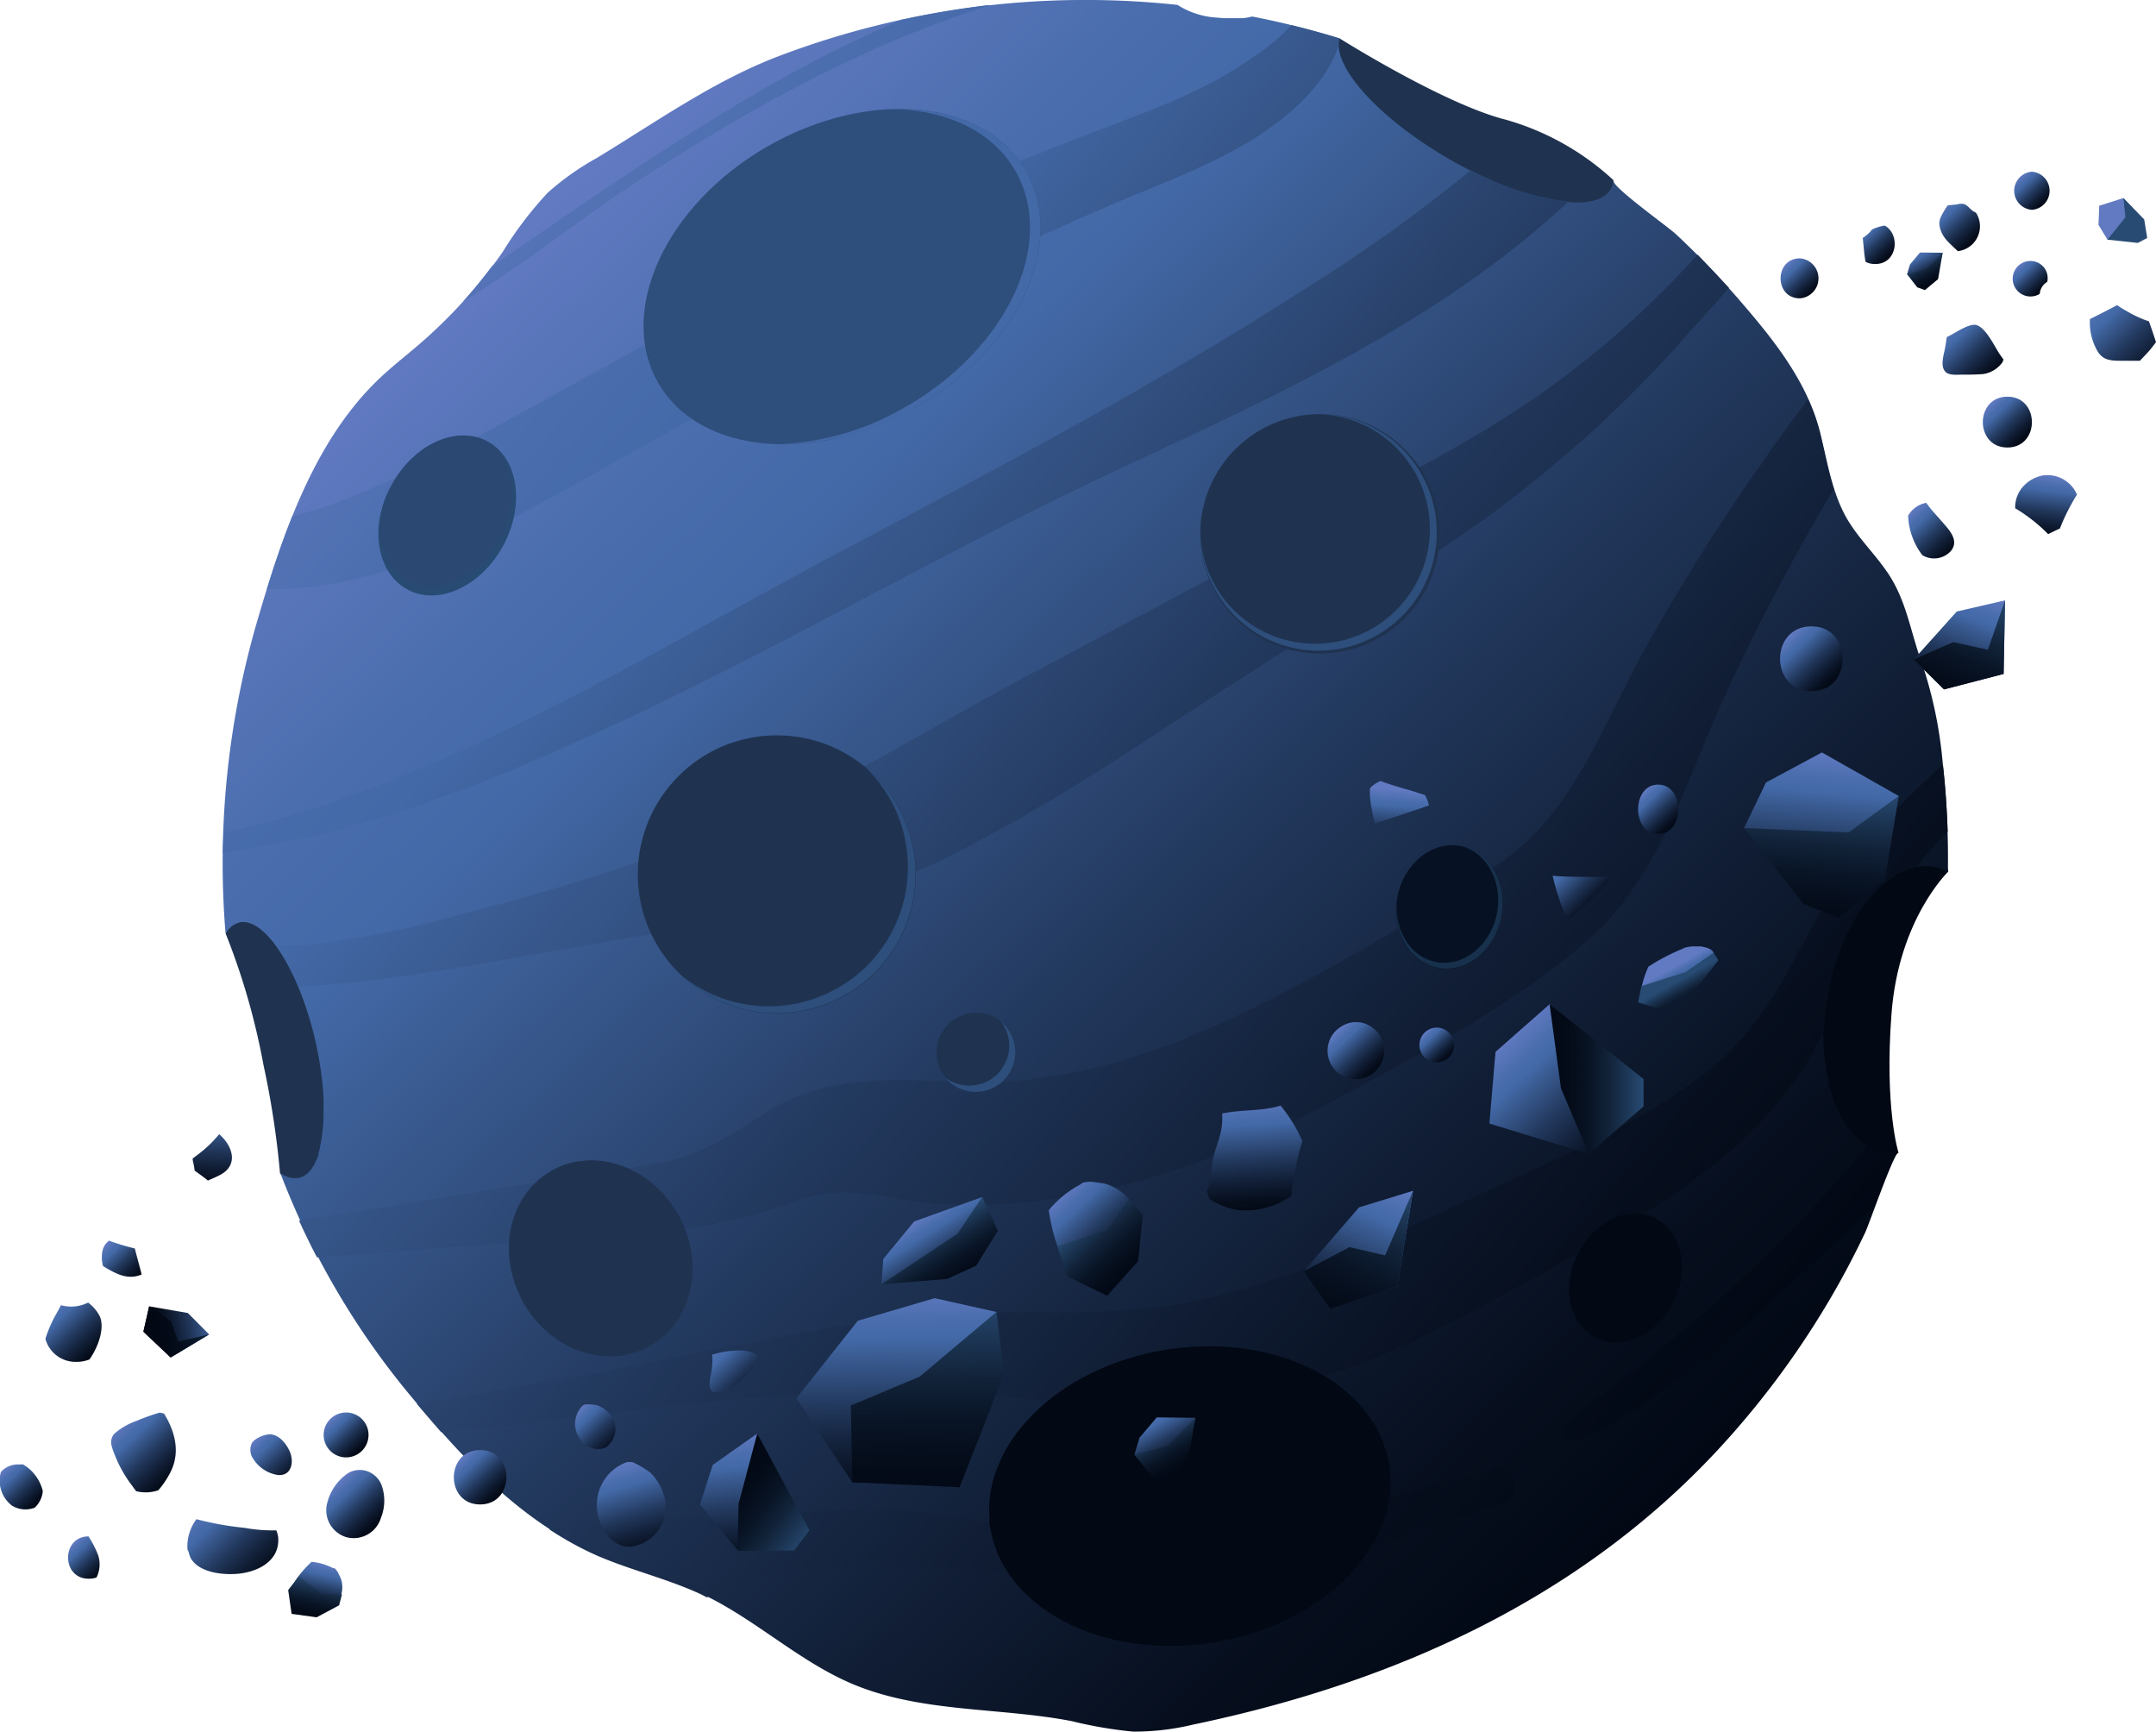 <svg xmlns="http://www.w3.org/2000/svg" xmlns:xlink="http://www.w3.org/1999/xlink" viewBox="0 0 206.57 165.91"><defs><style>.cls-1{fill:#1f3350;}.cls-2{fill:#020814;}.cls-3{fill:url(#Áåçûìÿííûé_ãðàäèåíò_4);}.cls-4{fill:url(#Áåçûìÿííûé_ãðàäèåíò_4-2);}.cls-5{fill:url(#Áåçûìÿííûé_ãðàäèåíò_4-3);}.cls-6{fill:url(#Áåçûìÿííûé_ãðàäèåíò_4-4);}.cls-7{fill:url(#Áåçûìÿííûé_ãðàäèåíò_4-5);}.cls-8{fill:url(#Áåçûìÿííûé_ãðàäèåíò_4-6);}.cls-9{fill:url(#Áåçûìÿííûé_ãðàäèåíò_4-7);}.cls-10{fill:url(#Áåçûìÿííûé_ãðàäèåíò_4-8);}.cls-11{fill:url(#Áåçûìÿííûé_ãðàäèåíò_4-9);}.cls-12{fill:#2e4e7c;}.cls-13{fill:#061123;}.cls-14{fill:#17314c;}.cls-15{fill:#2a4872;}.cls-16{fill:#284b73;}.cls-17{fill:#4369a7;}.cls-18{fill:url(#Áåçûìÿííûé_ãðàäèåíò_4-10);}.cls-19{fill:url(#Áåçûìÿííûé_ãðàäèåíò_4-11);}.cls-20{fill:url(#Áåçûìÿííûé_ãðàäèåíò_4-12);}.cls-21{fill:url(#Áåçûìÿííûé_ãðàäèåíò_4-13);}.cls-22{fill:url(#Áåçûìÿííûé_ãðàäèåíò_4-14);}.cls-23{fill:url(#Áåçûìÿííûé_ãðàäèåíò_4-15);}.cls-24{fill:url(#Áåçûìÿííûé_ãðàäèåíò_4-16);}.cls-25{fill:url(#Áåçûìÿííûé_ãðàäèåíò_4-17);}.cls-26{fill:url(#Áåçûìÿííûé_ãðàäèåíò_4-18);}.cls-27{fill:url(#Áåçûìÿííûé_ãðàäèåíò_4-19);}.cls-28{fill:url(#Áåçûìÿííûé_ãðàäèåíò_4-20);}.cls-29{fill:url(#Áåçûìÿííûé_ãðàäèåíò_4-21);}.cls-30{fill:url(#Áåçûìÿííûé_ãðàäèåíò_4-22);}.cls-31{fill:url(#Áåçûìÿííûé_ãðàäèåíò_4-23);}.cls-32{fill:url(#Áåçûìÿííûé_ãðàäèåíò_4-24);}.cls-33{fill:url(#Áåçûìÿííûé_ãðàäèåíò_4-25);}.cls-34{fill:url(#Áåçûìÿííûé_ãðàäèåíò_4-26);}.cls-35{fill:url(#Áåçûìÿííûé_ãðàäèåíò_4-27);}.cls-36{fill:url(#Áåçûìÿííûé_ãðàäèåíò_4-28);}.cls-37{fill:url(#Áåçûìÿííûé_ãðàäèåíò_4-29);}.cls-38{fill:url(#Áåçûìÿííûé_ãðàäèåíò_4-30);}.cls-39{fill:url(#Áåçûìÿííûé_ãðàäèåíò_4-31);}.cls-40{fill:url(#Áåçûìÿííûé_ãðàäèåíò_4-32);}.cls-41{fill:url(#Áåçûìÿííûé_ãðàäèåíò_4-33);}.cls-42{fill:url(#Áåçûìÿííûé_ãðàäèåíò_4-34);}.cls-43{fill:url(#Áåçûìÿííûé_ãðàäèåíò_4-35);}.cls-44{fill:url(#Áåçûìÿííûé_ãðàäèåíò_4-36);}.cls-45{fill:url(#Áåçûìÿííûé_ãðàäèåíò_4-37);}.cls-46{fill:url(#Áåçûìÿííûé_ãðàäèåíò_4-38);}.cls-47{fill:url(#Áåçûìÿííûé_ãðàäèåíò_4-39);}.cls-48{fill:url(#Áåçûìÿííûé_ãðàäèåíò_4-40);}.cls-49{fill:url(#Áåçûìÿííûé_ãðàäèåíò_4-41);}.cls-50{fill:url(#Áåçûìÿííûé_ãðàäèåíò_3);}.cls-51{fill:url(#Áåçûìÿííûé_ãðàäèåíò_4-42);}.cls-52{fill:url(#Áåçûìÿííûé_ãðàäèåíò_3-2);}.cls-53{fill:url(#Áåçûìÿííûé_ãðàäèåíò_4-43);}.cls-54{fill:url(#linear-gradient);}.cls-55{fill:url(#Áåçûìÿííûé_ãðàäèåíò_4-44);}.cls-56{fill:url(#Áåçûìÿííûé_ãðàäèåíò_3-3);}.cls-57{fill:url(#Áåçûìÿííûé_ãðàäèåíò_4-45);}.cls-58{fill:url(#Áåçûìÿííûé_ãðàäèåíò_3-4);}.cls-59{fill:url(#Áåçûìÿííûé_ãðàäèåíò_4-46);}.cls-60{fill:url(#Áåçûìÿííûé_ãðàäèåíò_3-5);}.cls-61{fill:url(#Áåçûìÿííûé_ãðàäèåíò_4-47);}.cls-62{fill:url(#Áåçûìÿííûé_ãðàäèåíò_3-6);}.cls-63{fill:url(#Áåçûìÿííûé_ãðàäèåíò_4-48);}.cls-64{fill:url(#Áåçûìÿííûé_ãðàäèåíò_3-7);}.cls-65{fill:url(#Áåçûìÿííûé_ãðàäèåíò_4-49);}.cls-66{fill:url(#Áåçûìÿííûé_ãðàäèåíò_3-8);}.cls-67{fill:url(#Áåçûìÿííûé_ãðàäèåíò_4-50);}.cls-68{fill:url(#Áåçûìÿííûé_ãðàäèåíò_3-9);}.cls-69{fill:url(#Áåçûìÿííûé_ãðàäèåíò_4-51);}.cls-70{fill:url(#Áåçûìÿííûé_ãðàäèåíò_3-10);}.cls-71{fill:url(#Áåçûìÿííûé_ãðàäèåíò_4-52);}.cls-72{fill:url(#Áåçûìÿííûé_ãðàäèåíò_3-11);}.cls-73{fill:url(#Áåçûìÿííûé_ãðàäèåíò_4-53);}.cls-74{fill:url(#Áåçûìÿííûé_ãðàäèåíò_3-12);}.cls-75{fill:url(#Áåçûìÿííûé_ãðàäèåíò_4-54);}.cls-76{fill:url(#Áåçûìÿííûé_ãðàäèåíò_3-13);}</style><linearGradient id="Áåçûìÿííûé_ãðàäèåíò_4" x1="161.35" y1="143.12" x2="48.2" y2="23.41" gradientUnits="userSpaceOnUse"><stop offset="0" stop-color="#020814"/><stop offset="0.1" stop-color="#060e1d"/><stop offset="0.25" stop-color="#101d34"/><stop offset="0.45" stop-color="#21375b"/><stop offset="0.67" stop-color="#395a90"/><stop offset="0.76" stop-color="#4369a7"/><stop offset="0.85" stop-color="#4b6eae"/><stop offset="1" stop-color="#627ac2"/><stop offset="1" stop-color="#627ac2"/></linearGradient><linearGradient id="Áåçûìÿííûé_ãðàäèåíò_4-2" x1="177.5" y1="117.82" x2="46.79" y2="3.76" xlink:href="#Áåçûìÿííûé_ãðàäèåíò_4"/><linearGradient id="Áåçûìÿííûé_ãðàäèåíò_4-3" x1="181.96" y1="112.71" x2="51.25" y2="-1.35" xlink:href="#Áåçûìÿííûé_ãðàäèåíò_4"/><linearGradient id="Áåçûìÿííûé_ãðàäèåíò_4-4" x1="171.22" y1="125.02" x2="40.51" y2="10.96" xlink:href="#Áåçûìÿííûé_ãðàäèåíò_4"/><linearGradient id="Áåçûìÿííûé_ãðàäèåíò_4-5" x1="156.39" y1="142.02" x2="25.68" y2="27.96" xlink:href="#Áåçûìÿííûé_ãðàäèåíò_4"/><linearGradient id="Áåçûìÿííûé_ãðàäèåíò_4-6" x1="163.87" y1="133.44" x2="33.16" y2="19.38" xlink:href="#Áåçûìÿííûé_ãðàäèåíò_4"/><linearGradient id="Áåçûìÿííûé_ãðàäèåíò_4-7" x1="130.56" y1="171.62" x2="-0.15" y2="57.56" xlink:href="#Áåçûìÿííûé_ãðàäèåíò_4"/><linearGradient id="Áåçûìÿííûé_ãðàäèåíò_4-8" x1="171.01" y1="125.27" x2="40.29" y2="11.21" xlink:href="#Áåçûìÿííûé_ãðàäèåíò_4"/><linearGradient id="Áåçûìÿííûé_ãðàäèåíò_4-9" x1="169.41" y1="127.1" x2="38.7" y2="13.04" xlink:href="#Áåçûìÿííûé_ãðàäèåíò_4"/><linearGradient id="Áåçûìÿííûé_ãðàäèåíò_4-10" x1="-558.03" y1="172.56" x2="-563.94" y2="166.31" gradientTransform="matrix(0.7, 0.72, -0.72, 0.7, 533.5, 394.96)" xlink:href="#Áåçûìÿííûé_ãðàäèåíò_4"/><linearGradient id="Áåçûìÿííûé_ãðàäèåíò_4-11" x1="13.26" y1="122.41" x2="10.15" y2="119.12" xlink:href="#Áåçûìÿííûé_ãðàäèåíò_4"/><linearGradient id="Áåçûìÿííûé_ãðàäèåíò_4-12" x1="16.82" y1="141.68" x2="11.71" y2="136.27" xlink:href="#Áåçûìÿííûé_ãðàäèåíò_4"/><linearGradient id="Áåçûìÿííûé_ãðàäèåíò_4-13" x1="34.65" y1="139.04" x2="31.67" y2="135.88" xlink:href="#Áåçûìÿííûé_ãðàäèåíò_4"/><linearGradient id="Áåçûìÿííûé_ãðàäèåíò_4-14" x1="59.1" y1="138.88" x2="55.38" y2="134.95" xlink:href="#Áåçûìÿííûé_ãðàäèåíò_4"/><linearGradient id="Áåçûìÿííûé_ãðàäèåíò_4-15" x1="-274.12" y1="121.97" x2="-280.69" y2="115.02" gradientTransform="translate(361.83 161.16) rotate(26.24)" xlink:href="#Áåçûìÿííûé_ãðàäèåíò_4"/><linearGradient id="Áåçûìÿííûé_ãðàäèåíò_4-16" x1="-389.02" y1="131.93" x2="-396.55" y2="123.96" gradientTransform="matrix(0.77, 0.64, -0.64, 0.77, 503.76, 263.53)" xlink:href="#Áåçûìÿííûé_ãðàäèåíò_4"/><linearGradient id="Áåçûìÿííûé_ãðàäèåíò_4-17" x1="131.79" y1="102.61" x2="128.08" y2="98.68" xlink:href="#Áåçûìÿííûé_ãðàäèåíò_4"/><linearGradient id="Áåçûìÿííûé_ãðàäèåíò_4-18" x1="153.1" y1="87" x2="148.98" y2="82.64" xlink:href="#Áåçûìÿííûé_ãðàäèåíò_4"/><linearGradient id="Áåçûìÿííûé_ãðàäèåíò_4-19" x1="-475.71" y1="145.14" x2="-480.34" y2="140.25" gradientTransform="matrix(0.67, 0.74, -0.74, 0.67, 560.17, 337.15)" xlink:href="#Áåçûìÿííûé_ãðàäèåíò_4"/><linearGradient id="Áåçûìÿííûé_ãðàäèåíò_4-20" x1="138.8" y1="101.31" x2="136.52" y2="98.89" xlink:href="#Áåçûìÿííûé_ãðàäèåíò_4"/><linearGradient id="Áåçûìÿííûé_ãðàäèåíò_4-21" x1="160.38" y1="79.13" x2="157.35" y2="75.92" xlink:href="#Áåçûìÿííûé_ãðàäèåíò_4"/><linearGradient id="Áåçûìÿííûé_ãðàäèåíò_4-22" x1="175.69" y1="65.36" x2="171.42" y2="60.85" xlink:href="#Áåçûìÿííûé_ãðàäèåíò_4"/><linearGradient id="Áåçûìÿííûé_ãðàäèåíò_4-23" x1="186.83" y1="53.29" x2="182.92" y2="49.15" xlink:href="#Áåçûìÿííûé_ãðàäèåíò_4"/><linearGradient id="Áåçûìÿííûé_ãðàäèåíò_4-24" x1="194" y1="42.24" x2="190.65" y2="38.69" xlink:href="#Áåçûìÿííûé_ãðàäèåíò_4"/><linearGradient id="Áåçûìÿííûé_ãðàäèåíò_4-25" x1="195.71" y1="27.9" x2="193.37" y2="25.42" xlink:href="#Áåçûìÿííûé_ãðàäèåíò_4"/><linearGradient id="Áåçûìÿííûé_ãðàäèåíò_4-26" x1="195.94" y1="19.61" x2="193.42" y2="16.94" xlink:href="#Áåçûìÿííûé_ãðàäèåíò_4"/><linearGradient id="Áåçûìÿííûé_ãðàäèåíò_4-27" x1="189.3" y1="23.16" x2="186.01" y2="19.68" xlink:href="#Áåçûìÿííûé_ãðàäèåíò_4"/><linearGradient id="Áåçûìÿííûé_ãðàäèåíò_4-28" x1="181.03" y1="24.75" x2="178.3" y2="21.87" xlink:href="#Áåçûìÿííûé_ãðàäèåíò_4"/><linearGradient id="Áåçûìÿííûé_ãðàäèåíò_4-29" x1="173.77" y1="28.06" x2="171.13" y2="25.27" xlink:href="#Áåçûìÿííûé_ãðàäèåíò_4"/><linearGradient id="Áåçûìÿííûé_ãðàäèåíò_4-30" x1="9.33" y1="129.8" x2="4.82" y2="125.04" xlink:href="#Áåçûìÿííûé_ãðàäèåíò_4"/><linearGradient id="Áåçûìÿííûé_ãðàäèåíò_4-31" x1="3.58" y1="144.23" x2="0.32" y2="140.78" xlink:href="#Áåçûìÿííûé_ãðàäèåíò_4"/><linearGradient id="Áåçûìÿííûé_ãðàäèåíò_4-32" x1="9.62" y1="150.93" x2="6.84" y2="147.98" xlink:href="#Áåçûìÿííûé_ãðàäèåíò_4"/><linearGradient id="Áåçûìÿííûé_ãðàäèåíò_4-33" x1="25.69" y1="151.49" x2="18.8" y2="144.21" xlink:href="#Áåçûìÿííûé_ãðàäèåíò_4"/><linearGradient id="Áåçûìÿííûé_ãðàäèåíò_4-34" x1="36.15" y1="146.28" x2="32.23" y2="142.13" xlink:href="#Áåçûìÿííûé_ãðàäèåíò_4"/><linearGradient id="Áåçûìÿííûé_ãðàäèåíò_4-35" x1="47.8" y1="143.41" x2="44.21" y2="139.62" xlink:href="#Áåçûìÿííûé_ãðàäèåíò_4"/><linearGradient id="Áåçûìÿííûé_ãðàäèåíò_4-36" x1="72.75" y1="134.04" x2="67.95" y2="128.96" xlink:href="#Áåçûìÿííûé_ãðàäèåíò_4"/><linearGradient id="Áåçûìÿííûé_ãðàäèåíò_4-37" x1="28.37" y1="141.78" x2="24.57" y2="137.76" xlink:href="#Áåçûìÿííûé_ãðàäèåíò_4"/><linearGradient id="Áåçûìÿííûé_ãðàäèåíò_4-38" x1="207.09" y1="36.18" x2="200.18" y2="28.87" xlink:href="#Áåçûìÿííûé_ãðàäèåíò_4"/><linearGradient id="Áåçûìÿííûé_ãðàäèåíò_4-39" x1="-445.97" y1="129.99" x2="-450.29" y2="125.42" gradientTransform="translate(580.14 312.29) rotate(50.37)" xlink:href="#Áåçûìÿííûé_ãðàäèåíò_4"/><linearGradient id="Áåçûìÿííûé_ãðàäèåíò_4-40" x1="190.79" y1="36.32" x2="186.22" y2="31.49" xlink:href="#Áåçûìÿííûé_ãðàäèåíò_4"/><linearGradient id="Áåçûìÿííûé_ãðàäèåíò_4-41" x1="154.82" y1="111.55" x2="143.81" y2="99.9" xlink:href="#Áåçûìÿííûé_ãðàäèåíò_4"/><linearGradient id="Áåçûìÿííûé_ãðàäèåíò_3" x1="148.47" y1="103.37" x2="157.47" y2="103.37" gradientUnits="userSpaceOnUse"><stop offset="0" stop-color="#020814"/><stop offset="0.2" stop-color="#040b18"/><stop offset="0.41" stop-color="#081324"/><stop offset="0.62" stop-color="#112238"/><stop offset="0.82" stop-color="#1c3655"/><stop offset="1" stop-color="#284b73"/></linearGradient><linearGradient id="Áåçûìÿííûé_ãðàäèåíò_4-42" x1="-406.36" y1="161.8" x2="-415.53" y2="152.1" gradientTransform="matrix(0.79, 0.61, -0.61, 0.79, 492.41, 270.54)" xlink:href="#Áåçûìÿííûé_ãðàäèåíò_4"/><linearGradient id="Áåçûìÿííûé_ãðàäèåíò_3-2" x1="-413.86" y1="155.85" x2="-404.24" y2="155.85" gradientTransform="matrix(0.79, 0.61, -0.61, 0.79, 492.41, 270.54)" xlink:href="#Áåçûìÿííûé_ãðàäèåíò_3"/><linearGradient id="Áåçûìÿííûé_ãðàäèåíò_4-43" x1="-450.78" y1="178.07" x2="-465.35" y2="162.66" gradientTransform="matrix(0.74, 0.68, -0.68, 0.74, 538.51, 319.2)" xlink:href="#Áåçûìÿííûé_ãðàäèåíò_4"/><linearGradient id="linear-gradient" x1="-448.33" y1="176.4" x2="-462.24" y2="161.68" gradientTransform="matrix(0.74, 0.68, -0.68, 0.74, 538.51, 319.2)" xlink:href="#Áåçûìÿííûé_ãðàäèåíò_3"/><linearGradient id="Áåçûìÿííûé_ãðàäèåíò_4-44" x1="-94.54" y1="32.9" x2="-94.71" y2="20.73" gradientTransform="translate(286.09 72.29) rotate(21.63)" xlink:href="#Áåçûìÿííûé_ãðàäèåíò_4"/><linearGradient id="Áåçûìÿííûé_ãðàäèåíò_3-3" x1="-94.54" y1="32.9" x2="-94.71" y2="20.73" gradientTransform="translate(286.09 72.29) rotate(21.63)" xlink:href="#Áåçûìÿííûé_ãðàäèåíò_3"/><linearGradient id="Áåçûìÿííûé_ãðàäèåíò_4-45" x1="-773.22" y1="588.24" x2="-773.32" y2="580.83" gradientTransform="matrix(0.18, 0.98, -0.98, 0.18, 731.15, 782.11)" xlink:href="#Áåçûìÿííûé_ãðàäèåíò_4"/><linearGradient id="Áåçûìÿííûé_ãðàäèåíò_3-4" x1="-773.22" y1="588.24" x2="-773.32" y2="580.83" gradientTransform="matrix(0.18, 0.98, -0.98, 0.18, 731.15, 782.11)" xlink:href="#Áåçûìÿííûé_ãðàäèåíò_3"/><linearGradient id="Áåçûìÿííûé_ãðàäèåíò_4-46" x1="-164.96" y1="55.37" x2="-165.2" y2="38.25" gradientTransform="matrix(0.66, 0.31, -0.41, 0.87, 258.3, 130.99)" xlink:href="#Áåçûìÿííûé_ãðàäèåíò_4"/><linearGradient id="Áåçûìÿííûé_ãðàäèåíò_3-5" x1="-164.96" y1="55.37" x2="-165.2" y2="38.25" gradientTransform="matrix(0.66, 0.31, -0.41, 0.87, 258.3, 130.99)" xlink:href="#Áåçûìÿííûé_ãðàäèåíò_3"/><linearGradient id="Áåçûìÿííûé_ãðàäèåíò_4-47" x1="100.78" y1="67.93" x2="100.55" y2="51.15" gradientTransform="translate(80.11 10.86) rotate(5.76)" xlink:href="#Áåçûìÿííûé_ãðàäèåíò_4"/><linearGradient id="Áåçûìÿííûé_ãðàäèåíò_3-6" x1="100.8" y1="69.37" x2="100.6" y2="54.7" gradientTransform="translate(80.11 10.86) rotate(5.76)" xlink:href="#Áåçûìÿííûé_ãðàäèåíò_3"/><linearGradient id="Áåçûìÿííûé_ãðàäèåíò_4-48" x1="417.16" y1="-171.04" x2="416.97" y2="-184.45" gradientTransform="matrix(0.93, -0.58, 0.29, 0.46, -246.41, 443.43)" xlink:href="#Áåçûìÿííûé_ãðàäèåíò_4"/><linearGradient id="Áåçûìÿííûé_ãðàäèåíò_3-7" x1="417.17" y1="-169.9" x2="417.01" y2="-181.61" gradientTransform="matrix(0.93, -0.58, 0.29, 0.46, -246.41, 443.43)" xlink:href="#Áåçûìÿííûé_ãðàäèåíò_3"/><linearGradient id="Áåçûìÿííûé_ãðàäèåíò_4-49" x1="2109.67" y1="27.58" x2="2109.48" y2="14.27" gradientTransform="matrix(0.24, -0.25, 0.32, 0.3, -299.85, 550.23)" xlink:href="#Áåçûìÿííûé_ãðàäèåíò_4"/><linearGradient id="Áåçûìÿííûé_ãðàäèåíò_3-8" x1="2109.68" y1="28.72" x2="2109.52" y2="17.09" gradientTransform="matrix(0.24, -0.25, 0.32, 0.3, -299.85, 550.23)" xlink:href="#Áåçûìÿííûé_ãðàäèåíò_3"/><linearGradient id="Áåçûìÿííûé_ãðàäèåíò_4-50" x1="79.73" y1="211" x2="79.64" y2="204.04" gradientTransform="matrix(0.82, -0.46, -0.1, 0.99, 66.8, -31.06)" xlink:href="#Áåçûìÿííûé_ãðàäèåíò_4"/><linearGradient id="Áåçûìÿííûé_ãðàäèåíò_3-9" x1="79.75" y1="212.13" x2="79.67" y2="206.4" gradientTransform="matrix(0.82, -0.46, -0.1, 0.99, 66.8, -31.06)" xlink:href="#Áåçûìÿííûé_ãðàäèåíò_3"/><linearGradient id="Áåçûìÿííûé_ãðàäèåíò_4-51" x1="158.95" y1="133.13" x2="158.89" y2="129.07" gradientTransform="matrix(0.82, -0.46, -0.1, 0.99, 66.8, -31.06)" xlink:href="#Áåçûìÿííûé_ãðàäèåíò_4"/><linearGradient id="Áåçûìÿííûé_ãðàäèåíò_3-10" x1="158.95" y1="133.79" x2="158.91" y2="130.44" gradientTransform="matrix(0.82, -0.46, -0.1, 0.99, 66.8, -31.06)" xlink:href="#Áåçûìÿííûé_ãðàäèåíò_3"/><linearGradient id="Áåçûìÿííûé_ãðàäèåíò_4-52" x1="107.72" y1="120.69" x2="101.71" y2="114.34" xlink:href="#Áåçûìÿííûé_ãðàäèåíò_4"/><linearGradient id="Áåçûìÿííûé_ãðàäèåíò_3-11" x1="108.73" y1="122.29" x2="103.63" y2="116.89" xlink:href="#Áåçûìÿííûé_ãðàäèåíò_3"/><linearGradient id="Áåçûìÿííûé_ãðàäèåíò_4-53" x1="-652.7" y1="326.38" x2="-655.97" y2="322.92" gradientTransform="translate(665.62 512.84) rotate(55.99)" xlink:href="#Áåçûìÿííûé_ãðàäèåíò_4"/><linearGradient id="Áåçûìÿííûé_ãðàäèåíò_3-12" x1="-652.15" y1="327.25" x2="-654.93" y2="324.31" gradientTransform="translate(665.62 512.84) rotate(55.99)" xlink:href="#Áåçûìÿííûé_ãðàäèåíò_3"/><linearGradient id="Áåçûìÿííûé_ãðàäèåíò_4-54" x1="-316.92" y1="-84" x2="-320.89" y2="-88.2" gradientTransform="matrix(1.14, -0.13, -0.55, 0.84, 477.89, 124.86)" xlink:href="#Áåçûìÿííûé_ãðàäèåíò_4"/><linearGradient id="Áåçûìÿííûé_ãðàäèåíò_3-13" x1="-316.2" y1="-82.88" x2="-319.59" y2="-86.46" gradientTransform="matrix(1.14, -0.13, -0.55, 0.84, 477.89, 124.86)" xlink:href="#Áåçûìÿííûé_ãðàäèåíò_3"/></defs><title>Asset 1</title><g id="Layer_2" data-name="Layer 2"><g id="Planets"><path class="cls-1" d="M21.62,89.43A66.21,66.21,0,0,1,25.24,102a83.26,83.26,0,0,1,1.59,10.41s5.31,5.78,7.24,2.06S26,78.08,21.62,89.43Z"/><path class="cls-2" d="M186.67,83.49s-4.75,4.54-5.44,13.6.67,13.34.67,13.34-3.16,2.22-7-1.92-1.39-17.61,3-23.23S186.18,80.56,186.67,83.49Z"/><path class="cls-1" d="M128.29,3.64s10.07,6.35,16,7.83a25.4,25.4,0,0,1,10.28,5.77s1.49,6-5,6.81S122.84,12,128.29,3.64Z"/><path class="cls-3" d="M186.15,73.26a41.51,41.51,0,0,0-2-9.72c-1.17-3.16-1.48-6.19-3.52-9-1.18-1.66-2.66-3.11-3.68-4.87-1.4-2.44-1.84-5.29-2.5-8-1.21-5.08-4.57-9.2-7.93-13.08a84.09,84.09,0,0,0-5.94-6.15c-.69-.66-6.1-4.51-6-5.14a2.07,2.07,0,0,1-.25.82c-1.45,2.51-8.4,1.21-15.52-2.9-.4-.23-.78-.46-1.16-.7l0,0c-6.06-3.76-10-8.33-9.32-10.84a79.82,79.82,0,0,0-8.36-2.1l-.23.06h0a5.73,5.73,0,0,1-.64.1l-.26,0-.44,0h-.75l-.38,0h-.05l-.69-.06A7.75,7.75,0,0,1,112.82.47,82.81,82.81,0,0,0,74.71,5.34c-6.34,2.4-11.77,6.31-17.56,9.81a26,26,0,0,0-4.66,3.3,35.66,35.66,0,0,0-4.31,5.66,47.88,47.88,0,0,1-8,8.86c-1.28,1.1-2.62,2.14-3.84,3.3C30,42.3,27,51.43,24.61,59.61a82.78,82.78,0,0,0-3,29.82,2.23,2.23,0,0,1,1.3-1.06c2.43-.57,5.69,4.45,7.28,11.22.14.6.25,1.2.36,1.78l.06.34c.1.59.18,1.17.25,1.73v.06c.07.59.11,1.17.14,1.73v0c0,.57,0,1.12,0,1.65a15.4,15.4,0,0,1-.33,2.94s0,0,0,.08c-.05.2-.1.39-.16.57a.65.65,0,0,1,0,.13c0,.16-.11.32-.17.47a1,1,0,0,1-.07.15c-.06.13-.12.26-.18.37a1.74,1.74,0,0,1-.11.18c-.06.09-.12.19-.18.27a1.37,1.37,0,0,1-.16.18c-.06.06-.11.13-.17.18a1.7,1.7,0,0,1-.23.17l-.15.1a1.52,1.52,0,0,1-.42.16,2.25,2.25,0,0,1-1.82-.48,75.3,75.3,0,0,0,12.51,21.39c5,6,10.52,12,17.82,15.19,3.29,1.43,6.83,2.24,10.07,3.76,5.09,2.39,9.28,6.46,14.46,8.64,6.59,2.76,14,2.2,21,3.55a40.36,40.36,0,0,0,5.85,1,24.12,24.12,0,0,0,5.79-.68c19.17-4,37.07-12,50.48-26.57a83.26,83.26,0,0,0,10-13.34,80.14,80.14,0,0,0,3.89-7.25c.37-.78,2.73-7.59,3.17-7.63a4.84,4.84,0,0,1-1.37,0,5,5,0,0,1-.76-.21l-.26-.11a3.88,3.88,0,0,1-.46-.22,2.49,2.49,0,0,1-.3-.19l-.38-.25-.3-.27-.32-.29-.29-.34c-.09-.1-.19-.21-.28-.33l-.28-.39c-.08-.12-.16-.24-.23-.37s-.18-.3-.26-.45-.14-.26-.2-.4-.16-.33-.23-.5-.08-.17-.11-.26l0,.05a19.72,19.72,0,0,1-.78-10.52c1.32-7.56,5.89-13.07,10.2-12.32a4.69,4.69,0,0,1,1.35.46A82.2,82.2,0,0,0,186.15,73.26Z"/><path class="cls-4" d="M59.73,43.8c11-6.12,21.89-12.33,33.14-17.89C98.4,23.18,104,20.6,109.7,18.27c4.67-1.91,9.32-3.84,13.28-7,2.08-1.67,4.37-4.12,5.25-6.85a2.67,2.67,0,0,1,.06-.76c-1.5-.46-3-.87-4.54-1.25a20.53,20.53,0,0,1-3.91,3.2c-4.46,3.17-9.72,5-14.79,6.94-6,2.27-11.9,4.71-17.71,7.4-11.77,5.46-23.12,11.7-34.48,18-6,3.33-12.11,6.63-18.46,9.34A44.31,44.31,0,0,1,28,49.46c-.92,2.31-1.72,4.67-2.44,7,.48,0,.95,0,1.43,0C39.18,55.84,49.34,49.59,59.73,43.8Z"/><path class="cls-5" d="M94.9.5l-.31,0Q90.51,1,86.5,1.87a.3.3,0,0,0-.08,0c-11,4.64-21.14,11.29-31.05,18-2.74,1.85-5.46,3.77-8.22,5.62-.88,1.17-1.81,2.31-2.79,3.4,5.75-3.48,11.14-7.84,16.4-11.3C71.37,10.63,82.73,4.29,94.9.5Z"/><path class="cls-6" d="M107.33,44.88c15-7,30.08-13.81,42.45-25.1l.49-.48a26.2,26.2,0,0,1-9.33-3,155.6,155.6,0,0,1-16.18,11.55c-14.85,9.54-30.55,17.7-46.11,26C62.38,62.56,46,72.59,28.31,78c-2.28.69-4.58,1.27-6.9,1.76,0,.64-.05,1.29-.06,1.94,11.2-1.51,22.12-5.38,32.48-10C72.08,63.68,89.28,53.35,107.33,44.88Z"/><path class="cls-7" d="M79.09,133.38a92.47,92.47,0,0,1,14.22.06c4.81.47,9.57,1.28,14.42,1.29a63.5,63.5,0,0,0,26.05-5.52,225.29,225.29,0,0,0,22.65-12.31c6.75-4.05,13.18-9,17.17-15.94.41-.71.8-1.43,1.18-2.14a23.28,23.28,0,0,1,.34-3.47c1.15-6.58,4.76-11.61,8.52-12.3a33.26,33.26,0,0,1,2.78-3.21l.19-.19c-.07-2.12-.21-4.25-.46-6.39v0a82.66,82.66,0,0,0-7.8,8c-5.34,6.86-7.5,15.49-14.48,21.12-6.69,5.39-15.36,8.88-23.09,12.51-8.17,3.83-16.84,7.59-25.66,9.61-9.54,2.19-19.3.47-28.95,1.73S66.67,129.7,57,131.53c-4.79.91-9.6,1.67-14.4,2.48l-2.67.46c.77.91,1.55,1.82,2.34,2.72,2.69-.34,5.44-.5,8-.82C59.82,135.19,69.48,133.93,79.09,133.38Z"/><path class="cls-8" d="M64.21,117.85a51,51,0,0,0,12.61-2.95c4.36-1.51,8.05,0,12.48.37a55.39,55.39,0,0,0,14.25-.84c9-1.59,17.48-5.35,25.44-9.64S145.27,96,152,90.16c7.09-6.12,9.48-15.3,13.27-23.52a211,211,0,0,1,10.43-19.8c-.55-1.7-.88-3.49-1.3-5.23a19,19,0,0,0-1.16-3.36l-.7.92a211.16,211.16,0,0,0-14.94,23c-4.08,7.27-6.81,15.73-14,20.58a202.55,202.55,0,0,1-21.9,13c-7.15,3.63-14.88,6.73-22.91,7.65-8.88,1-17.48-1.91-25.54,3.26-3.52,2.26-6.29,4.13-10.5,4.85-4.89.83-9.79,1.55-14.69,2.32-6.47,1-12.94,2.08-19.41,3.1.55,1.19,1.11,2.37,1.72,3.52l19.61-1.47C54.77,118.57,59.5,118.28,64.21,117.85Z"/><path class="cls-9" d="M88.05,150a95.88,95.88,0,0,1,14.83,1.65,38.8,38.8,0,0,0,13.92.47c9.21-1.59,18.28-5.24,27.14-8.14,2.1-.69,1.23-4-.93-3.34-4.57,1.31-9.15,2.61-13.69,4s-8.94,3-13.55,3.74c-9.73,1.62-19.24-3-28.91-3.59a75.52,75.52,0,0,0-13.11.31,30.34,30.34,0,0,1-5.77.45c-2.56-.19-5.23-.31-7.8-.24a42.22,42.22,0,0,0-7.57,1.18A31.21,31.21,0,0,0,57.16,149c3.29,1.43,6.83,2.24,10.07,3.76l.5.26a21,21,0,0,1,4.44-1.77A60.84,60.84,0,0,1,88.05,150Z"/><path class="cls-10" d="M68.15,88.66c4.21-.55,8.59-1,12.64-2.32A89.72,89.72,0,0,0,94.5,80.16c8.12-4.29,15.69-9.54,23.4-14.51,8-5.2,16.24-10.22,24.07-15.74a118.48,118.48,0,0,0,19.81-18c1.21-1.34,2.53-2.79,3.87-4.33-1-1.09-2-2.15-3-3.18a90.34,90.34,0,0,1-12.91,11.79c-7.74,5.81-16.5,10-25,14.55L97.82,65.07c-8.48,4.5-16.35,9.6-25.27,13.29a226.28,226.28,0,0,1-28.16,9.17A93.26,93.26,0,0,1,30,90.44c-1.17.12-2.33.19-3.49.23a19.18,19.18,0,0,1,2.09,3.84,110,110,0,0,0,11.31-1.19C49.34,91.93,58.65,89.91,68.15,88.66Z"/><path class="cls-11" d="M163,126c-4.22,3.63-8.79,6.79-13,10.47-.87.77.24,1.89,1.15,1.49,7.66-3.34,14.22-9.31,20.34-14.88,2.78-2.53,5.5-5.11,8.2-7.72.83-2.2,1.87-4.94,2.15-5a4.84,4.84,0,0,1-1.37,0,5,5,0,0,1-.76-.21l-.26-.11a3.88,3.88,0,0,1-.46-.22l-.07,0c-1.42,1.65-2.85,3.28-4.31,4.89A135.3,135.3,0,0,1,163,126Z"/><circle class="cls-1" cx="126.47" cy="51.14" r="11.47"/><path class="cls-12" d="M126.32,39.67h-.24A11,11,0,1,1,115,50.89c0,.08,0,.16,0,.25a11.33,11.33,0,1,0,11.32-11.47Z"/><ellipse class="cls-13" cx="138.84" cy="86.88" rx="5.95" ry="5.06" transform="translate(27.85 207.32) rotate(-79.37)"/><path class="cls-14" d="M139.94,81h-.11c2.56.55,4.17,3.41,3.6,6.46s-3.18,5.19-5.8,4.7-4.24-3.32-3.73-6.36l0,.13c-.61,3.23,1.13,6.26,3.88,6.78s5.46-1.69,6.06-4.92S142.69,81.55,139.94,81Z"/><ellipse class="cls-1" cx="57.55" cy="120.55" rx="8.52" ry="9.62" transform="translate(-51.24 43.03) rotate(-29.01)"/><path class="cls-1" d="M52.88,112.13l-.15.1c3.91-2,9-.21,11.42,4.18s1.27,9.81-2.67,12-9,.39-11.48-3.92l.09.19c2.58,4.64,8,6.56,12.12,4.28s5.37-7.9,2.79-12.55S57,109.85,52.88,112.13Z"/><path class="cls-15" d="M48.16,52.31C46,56.19,41.9,58,39,56.39s-3.58-6.09-1.44-10,6.27-5.71,9.2-4.08S50.31,48.43,48.16,52.31Z"/><path class="cls-16" d="M46.72,42.35l-.11-.06c2.71,1.61,3.28,5.8,1.26,9.46s-6,5.46-8.81,3.91-3.4-5.71-1.45-9.38c0,0-.06.09-.09.15-2.14,3.87-1.5,8.33,1.44,10s7.06-.2,9.2-4.08S49.66,44,46.72,42.35Z"/><ellipse class="cls-2" cx="114" cy="143.31" rx="19.33" ry="14.2" transform="translate(-20.87 19.44) rotate(-8.93)"/><path class="cls-2" d="M133.09,140.3c0-.27-.1-.54-.16-.8.59,7.46-6.81,14.62-17,16.22s-19.41-2.94-21.14-10.23c0,.27,0,.55.09.82,1.22,7.75,10.76,12.69,21.3,11S134.31,148.05,133.09,140.3Z"/><circle class="cls-1" cx="74.43" cy="83.76" r="13.32"/><path class="cls-12" d="M82.9,73.48A13.32,13.32,0,0,1,65.16,93.33,13.32,13.32,0,1,0,82.9,73.48Z"/><path class="cls-2" d="M160.34,124.67c-1.56,3.18-4.88,4.73-7.42,3.49s-3.34-4.84-1.78-8,4.89-4.73,7.43-3.48S161.9,121.5,160.34,124.67Z"/><path class="cls-2" d="M160.34,124c-1.56,3.17-4.88,4.73-7.42,3.48a4.92,4.92,0,0,1-2.56-4.35,5.1,5.1,0,0,0,2.56,5c2.54,1.24,5.86-.31,7.42-3.49a7.41,7.41,0,0,0,.79-3.65A7.61,7.61,0,0,1,160.34,124Z"/><path class="cls-12" d="M98.27,16.34c4,6.87-.7,17-10.43,22.6S67,43.54,63.06,36.67s.7-17,10.42-22.61S94.3,9.47,98.27,16.34Z"/><path class="cls-17" d="M98.27,16.34c-2.31-4-7-6-12.51-5.88,5,.13,9.33,2.13,11.5,5.88,4,6.87-.7,17-10.43,22.6a26,26,0,0,1-12.27,3.61,25.6,25.6,0,0,0,13.28-3.61C97.57,33.33,102.24,23.21,98.27,16.34Z"/><circle class="cls-1" cx="93.54" cy="100.82" r="3.81"/><path class="cls-12" d="M95.86,97.8a3.81,3.81,0,0,1-3,6.19,3.74,3.74,0,0,1-2.32-.79,3.8,3.8,0,1,0,5.28-5.4Z"/><path class="cls-18" d="M21,108.65a11.58,11.58,0,0,1-2,1.92l-.54.41c0,.21.07.43.11.64s.06.35.08.52l.58.42c.23.17.46.34.69.53.43-.19.87-.37,1.28-.6C22.88,111.52,22.25,109.72,21,108.65Z"/><path class="cls-19" d="M9.81,119.87a3.07,3.07,0,0,0,0,1.13,1.37,1.37,0,0,0,.07.29c1.2.72,2.34,1.37,3.69.8-.2-.83-.45-1.66-.65-2.49a22.55,22.55,0,0,1-2.47-.75A1.6,1.6,0,0,0,9.81,119.87Z"/><path class="cls-20" d="M10.93,137.36c-.49.65-.25,1.19.06,2a12.16,12.16,0,0,0,1.62,2.9c.15.2.29.41.44.59a3.75,3.75,0,0,0,2.12-.09,8.24,8.24,0,0,0,1-1.43c1.18-2,.66-4.11-.45-5.91a3.2,3.2,0,0,0-.42-.1,20.09,20.09,0,0,0-2.21.79A6.53,6.53,0,0,0,10.93,137.36Z"/><path class="cls-21" d="M33.16,135.31a2.15,2.15,0,0,0,0,4.3A2.15,2.15,0,0,0,33.16,135.31Z"/><path class="cls-22" d="M55.55,137.81a2,2,0,0,0,2.47.86,2.17,2.17,0,0,0,.48-3.14,2.92,2.92,0,0,0-1.33-.92,4.69,4.69,0,0,0-1.12-.07,2,2,0,0,0-.25.14A2.45,2.45,0,0,0,55.55,137.81Z"/><path class="cls-23" d="M57.24,144.87c.25,1.58,1.43,3.44,3.25,3.29a3.84,3.84,0,0,0,3.21-4.6,5.11,5.11,0,0,0-1.4-2.5,9.07,9.07,0,0,0-1.71-1l-.51,0A4.35,4.35,0,0,0,57.24,144.87Z"/><path class="cls-24" d="M122.69,105.91c-1.61.51-3.47.39-5.11.67l-.49.09a6,6,0,0,1-.23,2.19c-.22.79-.53,1.55-.68,2.36a19.92,19.92,0,0,1-.37,2.42,1.56,1.56,0,0,1-.21.43,5.36,5.36,0,0,1,.26.77,7.25,7.25,0,0,0,2.32,1,7,7,0,0,0,3.4-.23A6.17,6.17,0,0,0,123,115a5.76,5.76,0,0,0,.73-.45,19.92,19.92,0,0,1,.38-2.52,21.89,21.89,0,0,1,.67-2.71A13.84,13.84,0,0,0,122.69,105.91Z"/><path class="cls-25" d="M131.3,98.31a2.56,2.56,0,0,0-2.74,0,2.71,2.71,0,1,0,3.85,3.39A2.71,2.71,0,0,0,131.3,98.31Z"/><path class="cls-26" d="M152.23,84c-1.16,0-2.32,0-3.47-.11a23.12,23.12,0,0,0,.69,2.41,8.67,8.67,0,0,0,.8,1.79c.42-.34.83-.67,1.21-1a36.67,36.67,0,0,0,2.65-2.64,3,3,0,0,0-.09-.51A11.51,11.51,0,0,1,152.23,84Z"/><path class="cls-27" d="M135,75.68c-.93-.25-1.83-.54-2.73-.86a2.78,2.78,0,0,0-.9.58l-.12.14q0,.34,0,.69a16.76,16.76,0,0,0,.48,2.67l.63-.21c1.53-.51,3-1,4.55-1.53a3.15,3.15,0,0,0-.39-1C136,76,135.45,75.81,135,75.68Z"/><path class="cls-28" d="M137.66,98.44a1.66,1.66,0,0,0,0,3.32A1.66,1.66,0,0,0,137.66,98.44Z"/><path class="cls-29" d="M158.87,75.16c-2.56,0-2.56,4.73,0,4.73S161.43,75.16,158.87,75.16Z"/><path class="cls-30" d="M173.55,60c-4,0-4,6.21,0,6.21S177.55,60,173.55,60Z"/><path class="cls-31" d="M182.82,49.4a6.65,6.65,0,0,0,1.36,3.78,2.17,2.17,0,0,0,2.73-.39c.83-1-.14-2-.72-2.68s-1.15-1.24-1.63-1.94A2.51,2.51,0,0,0,182.82,49.4Z"/><path class="cls-32" d="M192.33,38c-3.13,0-3.14,4.87,0,4.87S195.46,38,192.33,38Z"/><path class="cls-33" d="M196.15,27a1.64,1.64,0,0,0-1.61-2,1.7,1.7,0,0,0,0,3.4,1.66,1.66,0,0,0,.89-.25A1.49,1.49,0,0,1,196.15,27Z"/><path class="cls-34" d="M194.68,16.45a1.83,1.83,0,0,0,0,3.65A1.83,1.83,0,0,0,194.68,16.45Z"/><path class="cls-35" d="M189.31,20.36c-.48-.17-.61-.54-1-.75s-.74,0-1.08,0l-.61.06a6.77,6.77,0,0,0-.67,1.13,1.43,1.43,0,0,0-.08,1c.22,1,1,1.56,1.71,2.26A2.4,2.4,0,0,0,189.31,20.36Z"/><path class="cls-36" d="M180.6,21.62l-.09,0a4.5,4.5,0,0,0-1.08.33c-.17.11-.15.16-.29.3a4.05,4.05,0,0,1-.67.55c.1.75.12,1.56.28,2.29a2,2,0,0,0,.88.2C181.79,25.33,182.11,22.48,180.6,21.62Z"/><path class="cls-37" d="M172.45,24.75c-2.46,0-2.47,3.83,0,3.83A1.92,1.92,0,0,0,172.45,24.75Z"/><path class="cls-38" d="M9.51,126a3.79,3.79,0,0,0-1.07-1.22,3.61,3.61,0,0,1-2.6.25c-.19.37-.39.73-.58,1.07a11.87,11.87,0,0,0-.91,2.16,3,3,0,0,0,3,2.2,3.31,3.31,0,0,0,1.22-.23C9.54,128.86,10.06,127,9.51,126Z"/><path class="cls-39" d="M4.1,142.83a4.1,4.1,0,0,0-1.88-2.54,2.45,2.45,0,0,0-.39,0A2.18,2.18,0,0,0,.09,141a3,3,0,0,0,1.07,3.24,2.48,2.48,0,0,0,2.16.19A2.41,2.41,0,0,0,4.1,142.83Z"/><path class="cls-40" d="M9.25,151.11A2.84,2.84,0,0,0,9.41,149a9.7,9.7,0,0,0-.93-1.82h0c-2.61,0-2.61,4.05,0,4.05A2,2,0,0,0,9.25,151.11Z"/><path class="cls-41" d="M23.44,146.36a29.38,29.38,0,0,1-4.62-.83,4.38,4.38,0,0,0-.86,2.88.78.78,0,0,1,.05.18v-.08l.06.16a5.43,5.43,0,0,0,.17.53c.8,1.53,3.35,1.72,4.82,1.53,1.8-.24,3.69-1.26,3.6-3.33a2.29,2.29,0,0,0-.19-.8A14.82,14.82,0,0,1,23.44,146.36Z"/><path class="cls-42" d="M36.63,142.48A2.29,2.29,0,0,0,35.35,141a2.18,2.18,0,0,0-2,.12,4.87,4.87,0,0,0-2,2.86,2.69,2.69,0,0,0,1.86,3.28,2.73,2.73,0,0,0,3.29-1.86A4.43,4.43,0,0,0,36.63,142.48Z"/><path class="cls-43" d="M46,138.91c-3.35,0-3.36,5.21,0,5.21S49.36,138.91,46,138.91Z"/><path class="cls-44" d="M68.59,133.39c1.38.11,3.44-1.93,3.88-3.08.17-.45.14-.48-.07-.6a3.47,3.47,0,0,0-1.76-.33,8.42,8.42,0,0,0-2.29.36l-.11,0a7.64,7.64,0,0,1-.18,2.18C67.94,132.56,67.88,133.33,68.59,133.39Z"/><path class="cls-45" d="M24.27,139.76a3.4,3.4,0,0,0,2.36,1.54c1.3.11,1.57-1.25,1.13-2.26-.35-.78-1.07-1.68-2-1.64a2.82,2.82,0,0,0-1.4.58l-.19.19A1.49,1.49,0,0,0,24.27,139.76Z"/><path class="cls-46" d="M203.9,29.88a11.09,11.09,0,0,1-1.06-.65c-.86.46-1.73.91-2.6,1.33a5.5,5.5,0,0,0,.68,3c.55,1,1.36,1,2.44,1,.53,0,1.1,0,1.67,0,.28-.3.56-.59.83-.89s.46-.57.71-.89c-.22-.68-.44-1.35-.68-2A10.25,10.25,0,0,1,203.9,29.88Z"/><path class="cls-47" d="M193.08,48.69a15.51,15.51,0,0,1,3.16,2.48c.37-.19.74-.37,1.12-.54A19.86,19.86,0,0,1,199,47.38a3.08,3.08,0,0,0-3.3-1.83,3.39,3.39,0,0,0-1.81,1A2.94,2.94,0,0,0,193.08,48.69Z"/><path class="cls-48" d="M186.52,32.3c-.05.37-.1.73-.17,1.08-.12.64-.49,1.74.08,2.27.33.3,1,.25,1.41.24.73,0,1.47,0,2.19-.06a2.8,2.8,0,0,0,1.87-1.18c0-.07,0-.13.07-.19l-.37-.52c-.48-.71-1.3-2.52-2.23-2.8-.68-.2-2,.74-2.55,1Z"/><path class="cls-49" d="M148.47,96.2l-5.18,4.56-.59,6.87,9.52,2.91s3.66-3.36,4.17-4.92S148.47,96.2,148.47,96.2Z"/><polygon class="cls-50" points="148.47 96.2 149.56 104.25 152.22 110.54 157.47 105.99 157.47 103.37 148.47 96.2"/><path class="cls-51" d="M72.55,137.33l-4.26,3-1.23,3.8,3.62,4.39s3.45-.13,4.56-.87C76.52,146.85,72.55,137.33,72.55,137.33Z"/><polygon class="cls-52" points="72.55 137.33 70.76 144.08 70.68 148.57 76.07 148.53 77.55 146.6 72.55 137.33"/><polygon class="cls-53" points="95.47 125.68 89.55 124.36 82.19 126.52 76.3 133.96 81.67 142 91.58 141.75 95.47 125.68"/><polygon class="cls-54" points="95.47 125.68 88.11 131.88 81.52 134.64 81.67 142 91.94 142.47 96.2 131.63 95.47 125.68"/><polygon class="cls-55" points="192.11 57.51 187.48 58.58 183.36 63.17 186.26 66.04 191.97 64.56 192.11 57.51"/><polygon class="cls-56" points="192.11 57.51 190.46 62.24 187.14 61.51 183.36 63.17 186.26 66.04 191.97 64.56 192.11 57.51"/><polygon class="cls-57" points="20.04 127.83 18 125.78 14.29 125.14 13.74 127.57 16.35 130.04 20.04 127.83"/><polygon class="cls-58" points="20.04 127.83 17.07 128.51 16.37 126.56 14.29 125.14 13.74 127.57 16.35 130.04 20.04 127.83"/><polygon class="cls-59" points="135.39 114.07 130.21 115.66 124.91 121.79 127.48 125.38 133.89 123.21 135.39 114.07"/><polygon class="cls-60" points="135.39 114.07 132.71 120.26 129.29 119.47 124.91 121.79 127.48 125.38 133.89 123.21 135.39 114.07"/><polygon class="cls-61" points="174.56 72.08 169.2 74.96 167.1 79.32 173.94 85.94 180.42 82.86 181.92 76.25 174.56 72.08"/><polygon class="cls-62" points="181.92 76.25 177.12 79.75 167.1 79.32 172.8 86.6 176.17 87.91 180.59 84.29 181.92 76.25"/><polygon class="cls-63" points="87.59 117.01 84.63 120.6 84.45 123.03 91.34 121.74 95.04 117.53 94.11 114.67 87.59 117.01"/><polygon class="cls-64" points="94.11 114.67 91.74 118.18 84.45 123.03 90.72 122.52 93.53 121.25 95.6 117.9 94.11 114.67"/><polygon class="cls-65" points="201.13 19.71 201.06 21.54 201.92 22.96 204.83 22.87 205.02 20.75 203.45 18.97 201.13 19.71"/><polygon class="cls-66" points="203.45 18.97 203.64 20.81 201.92 22.96 204.83 23.27 205.73 22.8 205.44 21.02 203.45 18.97"/><polygon class="cls-67" points="110.83 135.78 109.18 137.73 108.69 139.34 110.75 141.21 113.67 139.46 114.53 135.82 110.83 135.78"/><polygon class="cls-68" points="114.53 135.82 111.95 138.47 108.69 139.34 110.36 141.48 111.63 141.94 113.79 140.14 114.53 135.82"/><polygon class="cls-69" points="183.96 24.19 183 25.33 182.72 26.27 183.92 27.36 185.62 26.34 186.13 24.21 183.96 24.19"/><polygon class="cls-70" points="186.13 24.21 184.62 25.76 182.72 26.27 183.69 27.52 184.43 27.79 185.69 26.74 186.13 24.21"/><path class="cls-71" d="M103.61,121.83l.67-.42c1.33-.9,2.71-1.71,4.1-2.51a.8.8,0,0,1,.51-.09,3.18,3.18,0,0,0,.14-1c-.27-.94-.49-1.9-.79-2.83l-.07-.09a4.68,4.68,0,0,0-2.38-1.52l-1.17-.16a3.2,3.2,0,0,0-.93.1.44.44,0,0,1-.19.16,10,10,0,0,0-3,2.45l0,.11a18.41,18.41,0,0,0,.82,3.37,6.64,6.64,0,0,0,1,2A4.24,4.24,0,0,0,103.61,121.83Z"/><polygon class="cls-72" points="108.17 114.87 106.08 117.8 101.31 119.38 102.28 122.29 106.08 124.13 109.04 120.82 109.5 116.36 108.17 114.87"/><path class="cls-73" d="M28.22,152.79c.14.06.28.13.4.17.81.33,1.6.7,2.38,1.09a.43.43,0,0,1,.2.2,1.54,1.54,0,0,0,.5-.24c.34-.41.71-.8,1-1.22l0-.06a2.53,2.53,0,0,0-.05-1.54l-.28-.58a1.55,1.55,0,0,0-.33-.39.24.24,0,0,1-.13,0,5.63,5.63,0,0,0-2-.6l-.06,0a10.5,10.5,0,0,0-1.27,1.4,3.71,3.71,0,0,0-.57,1.07A2.34,2.34,0,0,0,28.22,152.79Z"/><polygon class="cls-74" points="32.77 152.73 30.8 152.67 28.63 151 27.61 152.32 27.94 154.6 30.34 154.93 32.49 153.78 32.77 152.73"/><path class="cls-75" d="M158.12,95.64c.24-.1.47-.2.67-.3,1.35-.63,2.7-1.23,4.06-1.81a1.14,1.14,0,0,1,.42-.1,3.19,3.19,0,0,0,.49-.59c.13-.51.32-1,.44-1.54,0,0,0,0,0,0-.18-.42-.65-.53-1.25-.64l-.84,0a4.27,4.27,0,0,0-.75.14.75.75,0,0,1-.2.11A19.32,19.32,0,0,0,158,92.56l-.07.06a9.06,9.06,0,0,0-.62,1.84,1.77,1.77,0,0,0,.07,1A2.2,2.2,0,0,0,158.12,95.64Z"/><polygon class="cls-76" points="164.18 91.26 161.5 93.12 157.27 94.46 156.94 96.03 159.16 96.72 162.64 94.56 164.64 91.99 164.18 91.26"/></g></g></svg>